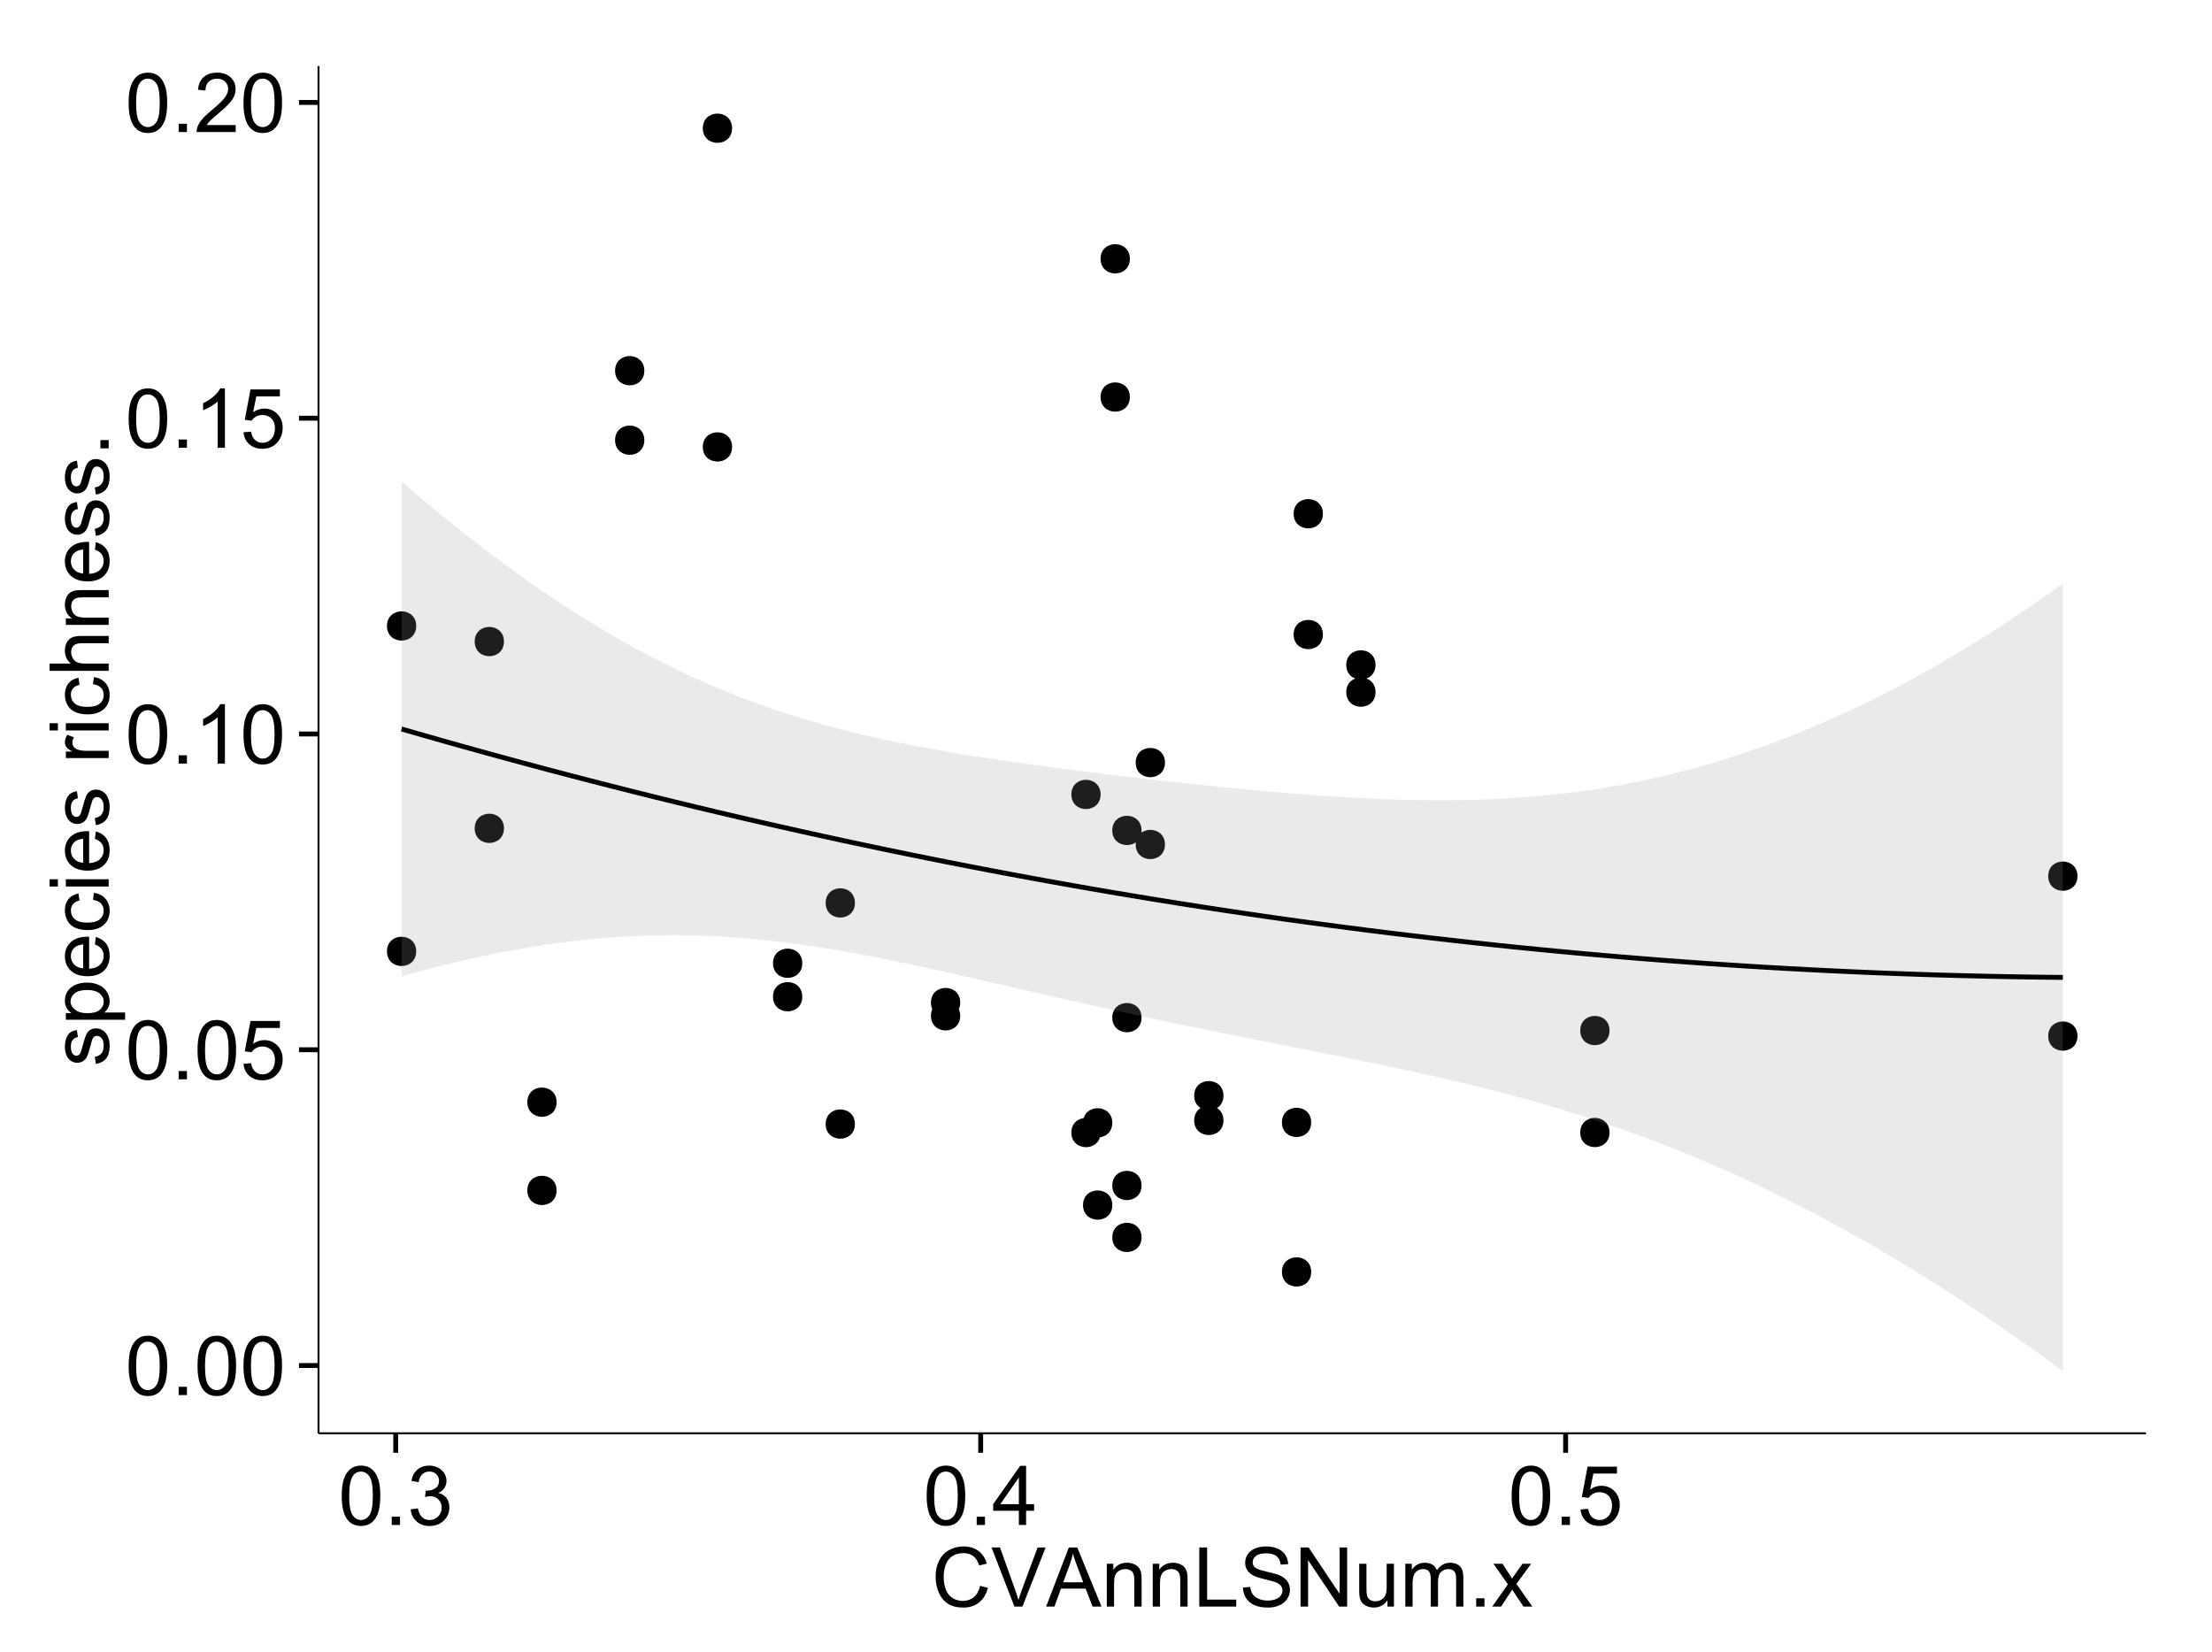 <?xml version="1.0" encoding="UTF-8"?>
<svg xmlns="http://www.w3.org/2000/svg" xmlns:xlink="http://www.w3.org/1999/xlink" width="482pt" height="360pt" viewBox="0 0 482 360" version="1.1">
<defs>
<g>
<symbol overflow="visible" id="glyph0-0">
<path style="stroke:none;" d="M 0.746 -6.355 C 0.742 -7.875 0.898 -9.102 1.215 -10.031 C 1.527 -10.961 1.996 -11.676 2.613 -12.18 C 3.23 -12.684 4.008 -12.938 4.949 -12.938 C 5.637 -12.938 6.242 -12.797 6.766 -12.52 C 7.285 -12.238 7.715 -11.836 8.059 -11.316 C 8.395 -10.789 8.664 -10.152 8.859 -9.398 C 9.051 -8.645 9.145 -7.629 9.148 -6.355 C 9.145 -4.84 8.992 -3.617 8.684 -2.691 C 8.371 -1.762 7.906 -1.047 7.289 -0.539 C 6.672 -0.035 5.891 0.215 4.949 0.219 C 3.703 0.215 2.727 -0.227 2.023 -1.117 C 1.168 -2.188 0.742 -3.934 0.746 -6.355 Z M 2.375 -6.355 C 2.371 -4.234 2.621 -2.824 3.117 -2.129 C 3.609 -1.426 4.219 -1.078 4.949 -1.082 C 5.672 -1.078 6.281 -1.43 6.781 -2.137 C 7.273 -2.836 7.523 -4.242 7.523 -6.355 C 7.523 -8.473 7.273 -9.883 6.781 -10.582 C 6.281 -11.277 5.664 -11.625 4.93 -11.629 C 4.199 -11.625 3.621 -11.316 3.191 -10.703 C 2.645 -9.918 2.371 -8.469 2.375 -6.355 Z M 2.375 -6.355 "/>
</symbol>
<symbol overflow="visible" id="glyph0-1">
<path style="stroke:none;" d="M 1.633 0 L 1.633 -1.801 L 3.438 -1.801 L 3.438 0 Z M 1.633 0 "/>
</symbol>
<symbol overflow="visible" id="glyph0-2">
<path style="stroke:none;" d="M 0.746 -3.375 L 2.406 -3.516 C 2.527 -2.707 2.812 -2.098 3.266 -1.691 C 3.711 -1.281 4.254 -1.078 4.887 -1.082 C 5.648 -1.078 6.293 -1.363 6.82 -1.941 C 7.344 -2.512 7.605 -3.273 7.609 -4.227 C 7.605 -5.125 7.352 -5.84 6.848 -6.363 C 6.34 -6.883 5.676 -7.141 4.859 -7.145 C 4.344 -7.141 3.887 -7.027 3.48 -6.797 C 3.07 -6.566 2.746 -6.266 2.516 -5.898 L 1.027 -6.09 L 2.277 -12.711 L 8.684 -12.711 L 8.684 -11.195 L 3.543 -11.195 L 2.848 -7.734 C 3.621 -8.273 4.43 -8.543 5.281 -8.543 C 6.402 -8.543 7.352 -8.152 8.129 -7.371 C 8.898 -6.59 9.285 -5.586 9.289 -4.367 C 9.285 -3.195 8.945 -2.188 8.27 -1.344 C 7.441 -0.301 6.316 0.215 4.887 0.219 C 3.715 0.215 2.758 -0.109 2.016 -0.766 C 1.273 -1.418 0.848 -2.289 0.746 -3.375 Z M 0.746 -3.375 "/>
</symbol>
<symbol overflow="visible" id="glyph0-3">
<path style="stroke:none;" d="M 6.707 0 L 5.125 0 L 5.125 -10.082 C 4.742 -9.715 4.242 -9.352 3.625 -8.988 C 3.004 -8.625 2.449 -8.352 1.961 -8.172 L 1.961 -9.703 C 2.844 -10.117 3.617 -10.621 4.281 -11.215 C 4.941 -11.805 5.41 -12.379 5.688 -12.938 L 6.707 -12.938 Z M 6.707 0 "/>
</symbol>
<symbol overflow="visible" id="glyph0-4">
<path style="stroke:none;" d="M 9.062 -1.52 L 9.062 0 L 0.547 0 C 0.531 -0.379 0.594 -0.742 0.73 -1.098 C 0.945 -1.676 1.293 -2.25 1.77 -2.812 C 2.246 -3.375 2.934 -4.023 3.84 -4.766 C 5.238 -5.906 6.188 -6.816 6.68 -7.492 C 7.172 -8.16 7.418 -8.793 7.418 -9.395 C 7.418 -10.02 7.191 -10.551 6.746 -10.98 C 6.293 -11.41 5.711 -11.625 4.992 -11.629 C 4.23 -11.625 3.621 -11.395 3.164 -10.941 C 2.703 -10.48 2.469 -9.848 2.469 -9.043 L 0.844 -9.211 C 0.953 -10.422 1.371 -11.344 2.102 -11.984 C 2.824 -12.617 3.801 -12.938 5.027 -12.938 C 6.262 -12.938 7.238 -12.594 7.961 -11.91 C 8.68 -11.223 9.039 -10.371 9.043 -9.359 C 9.039 -8.84 8.934 -8.336 8.727 -7.84 C 8.512 -7.34 8.164 -6.812 7.676 -6.266 C 7.188 -5.711 6.375 -4.957 5.238 -4 C 4.285 -3.199 3.676 -2.66 3.41 -2.379 C 3.141 -2.094 2.918 -1.805 2.742 -1.52 Z M 9.062 -1.52 "/>
</symbol>
<symbol overflow="visible" id="glyph0-5">
<path style="stroke:none;" d="M 0.758 -3.402 L 2.336 -3.613 C 2.516 -2.711 2.824 -2.062 3.266 -1.672 C 3.699 -1.273 4.23 -1.078 4.859 -1.082 C 5.602 -1.078 6.23 -1.336 6.746 -1.855 C 7.254 -2.367 7.512 -3.004 7.516 -3.77 C 7.512 -4.492 7.273 -5.094 6.801 -5.566 C 6.324 -6.035 5.723 -6.27 4.992 -6.273 C 4.691 -6.27 4.316 -6.211 3.875 -6.102 L 4.051 -7.488 C 4.152 -7.473 4.238 -7.465 4.305 -7.469 C 4.977 -7.465 5.582 -7.641 6.125 -7.996 C 6.66 -8.344 6.93 -8.887 6.934 -9.625 C 6.93 -10.199 6.734 -10.68 6.344 -11.062 C 5.949 -11.445 5.441 -11.637 4.824 -11.637 C 4.207 -11.637 3.695 -11.441 3.285 -11.055 C 2.875 -10.668 2.613 -10.09 2.496 -9.316 L 0.914 -9.598 C 1.105 -10.656 1.543 -11.477 2.23 -12.062 C 2.914 -12.645 3.766 -12.938 4.789 -12.938 C 5.488 -12.938 6.137 -12.785 6.73 -12.484 C 7.32 -12.18 7.773 -11.77 8.09 -11.25 C 8.402 -10.727 8.559 -10.172 8.562 -9.59 C 8.559 -9.031 8.41 -8.523 8.113 -8.066 C 7.812 -7.609 7.371 -7.246 6.785 -6.977 C 7.547 -6.801 8.137 -6.438 8.562 -5.883 C 8.98 -5.328 9.191 -4.633 9.195 -3.805 C 9.191 -2.676 8.781 -1.723 7.965 -0.945 C 7.141 -0.164 6.105 0.223 4.852 0.227 C 3.719 0.223 2.777 -0.109 2.035 -0.781 C 1.285 -1.453 0.859 -2.328 0.758 -3.402 Z M 0.758 -3.402 "/>
</symbol>
<symbol overflow="visible" id="glyph0-6">
<path style="stroke:none;" d="M 5.82 0 L 5.82 -3.086 L 0.227 -3.086 L 0.227 -4.535 L 6.109 -12.883 L 7.398 -12.883 L 7.398 -4.535 L 9.141 -4.535 L 9.141 -3.086 L 7.398 -3.086 L 7.398 0 Z M 5.82 -4.535 L 5.82 -10.344 L 1.785 -4.535 Z M 5.82 -4.535 "/>
</symbol>
<symbol overflow="visible" id="glyph0-7">
<path style="stroke:none;" d="M 10.582 -4.516 L 12.289 -4.086 C 11.926 -2.68 11.281 -1.613 10.355 -0.883 C 9.426 -0.148 8.293 0.215 6.953 0.219 C 5.559 0.215 4.43 -0.062 3.562 -0.629 C 2.691 -1.191 2.027 -2.012 1.578 -3.086 C 1.121 -4.156 0.895 -5.309 0.898 -6.539 C 0.895 -7.879 1.152 -9.047 1.664 -10.047 C 2.176 -11.043 2.902 -11.801 3.852 -12.324 C 4.797 -12.84 5.84 -13.102 6.977 -13.105 C 8.266 -13.102 9.352 -12.773 10.23 -12.121 C 11.105 -11.461 11.715 -10.539 12.066 -9.352 L 10.391 -8.957 C 10.086 -9.891 9.652 -10.574 9.086 -11.004 C 8.516 -11.43 7.801 -11.641 6.945 -11.645 C 5.949 -11.641 5.121 -11.406 4.457 -10.934 C 3.789 -10.457 3.324 -9.816 3.059 -9.02 C 2.789 -8.215 2.652 -7.391 2.656 -6.547 C 2.652 -5.449 2.812 -4.496 3.133 -3.68 C 3.449 -2.859 3.945 -2.246 4.621 -1.844 C 5.293 -1.438 6.023 -1.234 6.812 -1.238 C 7.762 -1.234 8.57 -1.512 9.234 -2.062 C 9.898 -2.613 10.348 -3.43 10.582 -4.516 Z M 10.582 -4.516 "/>
</symbol>
<symbol overflow="visible" id="glyph0-8">
<path style="stroke:none;" d="M 5.07 0 L 0.078 -12.883 L 1.926 -12.883 L 5.273 -3.523 C 5.543 -2.77 5.766 -2.066 5.949 -1.414 C 6.145 -2.113 6.379 -2.816 6.645 -3.523 L 10.125 -12.883 L 11.867 -12.883 L 6.82 0 Z M 5.07 0 "/>
</symbol>
<symbol overflow="visible" id="glyph0-9">
<path style="stroke:none;" d="M -0.027 0 L 4.922 -12.883 L 6.758 -12.883 L 12.031 0 L 10.09 0 L 8.586 -3.902 L 3.199 -3.902 L 1.785 0 Z M 3.691 -5.289 L 8.059 -5.289 L 6.715 -8.859 C 6.305 -9.941 6 -10.832 5.801 -11.531 C 5.637 -10.703 5.402 -9.883 5.105 -9.07 Z M 3.691 -5.289 "/>
</symbol>
<symbol overflow="visible" id="glyph0-10">
<path style="stroke:none;" d="M 1.188 0 L 1.188 -9.336 L 2.609 -9.336 L 2.609 -8.008 C 3.293 -9.031 4.285 -9.543 5.582 -9.547 C 6.141 -9.543 6.656 -9.441 7.133 -9.242 C 7.602 -9.035 7.957 -8.77 8.191 -8.445 C 8.426 -8.113 8.59 -7.727 8.684 -7.277 C 8.742 -6.98 8.77 -6.465 8.773 -5.738 L 8.773 0 L 7.188 0 L 7.188 -5.68 C 7.184 -6.32 7.121 -6.801 7.004 -7.121 C 6.879 -7.438 6.66 -7.695 6.348 -7.887 C 6.031 -8.074 5.664 -8.168 5.246 -8.172 C 4.566 -8.168 3.984 -7.953 3.5 -7.531 C 3.008 -7.102 2.766 -6.293 2.77 -5.098 L 2.77 0 Z M 1.188 0 "/>
</symbol>
<symbol overflow="visible" id="glyph0-11">
<path style="stroke:none;" d="M 1.32 0 L 1.32 -12.883 L 3.023 -12.883 L 3.023 -1.52 L 9.367 -1.52 L 9.367 0 Z M 1.32 0 "/>
</symbol>
<symbol overflow="visible" id="glyph0-12">
<path style="stroke:none;" d="M 0.809 -4.141 L 2.418 -4.281 C 2.492 -3.633 2.668 -3.102 2.949 -2.691 C 3.223 -2.277 3.656 -1.945 4.246 -1.691 C 4.828 -1.434 5.488 -1.305 6.223 -1.309 C 6.871 -1.305 7.445 -1.402 7.945 -1.598 C 8.441 -1.789 8.809 -2.055 9.055 -2.395 C 9.297 -2.727 9.422 -3.094 9.422 -3.5 C 9.422 -3.898 9.305 -4.25 9.07 -4.555 C 8.836 -4.852 8.449 -5.105 7.91 -5.316 C 7.562 -5.449 6.797 -5.66 5.613 -5.945 C 4.43 -6.227 3.602 -6.496 3.129 -6.75 C 2.512 -7.07 2.051 -7.469 1.754 -7.949 C 1.449 -8.422 1.301 -8.957 1.301 -9.555 C 1.301 -10.203 1.484 -10.812 1.852 -11.379 C 2.219 -11.941 2.758 -12.367 3.469 -12.664 C 4.18 -12.953 4.969 -13.102 5.836 -13.105 C 6.789 -13.102 7.629 -12.945 8.363 -12.641 C 9.09 -12.328 9.652 -11.879 10.043 -11.285 C 10.434 -10.688 10.645 -10.008 10.68 -9.254 L 9.043 -9.133 C 8.953 -9.941 8.656 -10.555 8.152 -10.977 C 7.641 -11.391 6.895 -11.602 5.906 -11.602 C 4.875 -11.602 4.121 -11.41 3.652 -11.035 C 3.176 -10.652 2.941 -10.199 2.945 -9.668 C 2.941 -9.203 3.109 -8.82 3.445 -8.523 C 3.773 -8.223 4.629 -7.918 6.016 -7.605 C 7.398 -7.293 8.348 -7.02 8.867 -6.785 C 9.613 -6.438 10.168 -5.996 10.527 -5.469 C 10.883 -4.938 11.062 -4.328 11.066 -3.641 C 11.062 -2.949 10.867 -2.305 10.477 -1.699 C 10.082 -1.09 9.516 -0.617 8.781 -0.285 C 8.043 0.051 7.215 0.215 6.301 0.219 C 5.133 0.215 4.156 0.051 3.371 -0.289 C 2.578 -0.625 1.961 -1.137 1.516 -1.824 C 1.066 -2.504 0.832 -3.277 0.809 -4.141 Z M 0.809 -4.141 "/>
</symbol>
<symbol overflow="visible" id="glyph0-13">
<path style="stroke:none;" d="M 1.371 0 L 1.371 -12.883 L 3.121 -12.883 L 9.887 -2.77 L 9.887 -12.883 L 11.523 -12.883 L 11.523 0 L 9.773 0 L 3.008 -10.125 L 3.008 0 Z M 1.371 0 "/>
</symbol>
<symbol overflow="visible" id="glyph0-14">
<path style="stroke:none;" d="M 7.305 0 L 7.305 -1.371 C 6.574 -0.316 5.586 0.211 4.344 0.211 C 3.789 0.211 3.273 0.105 2.797 -0.105 C 2.316 -0.316 1.965 -0.578 1.734 -0.898 C 1.504 -1.215 1.34 -1.609 1.25 -2.074 C 1.18 -2.383 1.148 -2.875 1.152 -3.551 L 1.152 -9.336 L 2.734 -9.336 L 2.734 -4.156 C 2.73 -3.328 2.762 -2.773 2.828 -2.488 C 2.926 -2.07 3.137 -1.742 3.461 -1.508 C 3.781 -1.266 4.18 -1.148 4.656 -1.152 C 5.129 -1.148 5.574 -1.27 5.992 -1.516 C 6.406 -1.758 6.699 -2.09 6.875 -2.508 C 7.047 -2.926 7.137 -3.531 7.137 -4.332 L 7.137 -9.336 L 8.719 -9.336 L 8.719 0 Z M 7.305 0 "/>
</symbol>
<symbol overflow="visible" id="glyph0-15">
<path style="stroke:none;" d="M 1.188 0 L 1.188 -9.336 L 2.602 -9.336 L 2.602 -8.023 C 2.891 -8.477 3.277 -8.848 3.77 -9.129 C 4.254 -9.406 4.809 -9.543 5.43 -9.547 C 6.121 -9.543 6.688 -9.398 7.133 -9.113 C 7.57 -8.824 7.883 -8.426 8.07 -7.91 C 8.805 -9 9.766 -9.543 10.953 -9.547 C 11.875 -9.543 12.586 -9.289 13.086 -8.777 C 13.582 -8.262 13.832 -7.469 13.836 -6.406 L 13.836 0 L 12.262 0 L 12.262 -5.879 C 12.258 -6.508 12.207 -6.965 12.105 -7.246 C 12.004 -7.523 11.816 -7.746 11.547 -7.918 C 11.277 -8.082 10.961 -8.168 10.602 -8.172 C 9.941 -8.168 9.398 -7.949 8.965 -7.516 C 8.527 -7.078 8.309 -6.379 8.312 -5.422 L 8.312 0 L 6.734 0 L 6.734 -6.062 C 6.73 -6.762 6.602 -7.289 6.348 -7.645 C 6.086 -7.992 5.664 -8.168 5.078 -8.172 C 4.633 -8.168 4.223 -8.051 3.844 -7.82 C 3.465 -7.582 3.191 -7.238 3.023 -6.793 C 2.852 -6.34 2.766 -5.691 2.77 -4.844 L 2.77 0 Z M 1.188 0 "/>
</symbol>
<symbol overflow="visible" id="glyph0-16">
<path style="stroke:none;" d="M 0.133 0 L 3.543 -4.852 L 0.387 -9.336 L 2.363 -9.336 L 3.797 -7.145 C 4.066 -6.727 4.281 -6.379 4.445 -6.102 C 4.703 -6.484 4.941 -6.828 5.16 -7.129 L 6.734 -9.336 L 8.621 -9.336 L 5.398 -4.938 L 8.867 0 L 6.926 0 L 5.008 -2.898 L 4.5 -3.684 L 2.047 0 Z M 0.133 0 "/>
</symbol>
<symbol overflow="visible" id="glyph1-0">
<path style="stroke:none;" d="M -2.785 -0.555 L -3.031 -2.117 C -2.402 -2.203 -1.922 -2.449 -1.59 -2.852 C -1.254 -3.25 -1.09 -3.812 -1.09 -4.535 C -1.09 -5.262 -1.234 -5.801 -1.531 -6.152 C -1.824 -6.504 -2.172 -6.68 -2.574 -6.68 C -2.926 -6.68 -3.207 -6.523 -3.418 -6.215 C -3.555 -5.996 -3.734 -5.457 -3.953 -4.598 C -4.246 -3.434 -4.5 -2.629 -4.715 -2.184 C -4.926 -1.734 -5.223 -1.395 -5.602 -1.164 C -5.98 -0.93 -6.398 -0.812 -6.855 -0.816 C -7.27 -0.812 -7.652 -0.91 -8.012 -1.102 C -8.363 -1.293 -8.66 -1.551 -8.895 -1.883 C -9.074 -2.125 -9.227 -2.461 -9.355 -2.887 C -9.48 -3.309 -9.543 -3.766 -9.547 -4.254 C -9.543 -4.984 -9.438 -5.625 -9.23 -6.184 C -9.016 -6.734 -8.73 -7.145 -8.371 -7.41 C -8.008 -7.672 -7.527 -7.852 -6.926 -7.953 L -6.715 -6.406 C -7.195 -6.332 -7.57 -6.129 -7.84 -5.797 C -8.105 -5.457 -8.238 -4.98 -8.242 -4.367 C -8.238 -3.637 -8.117 -3.121 -7.883 -2.812 C -7.641 -2.5 -7.359 -2.344 -7.039 -2.348 C -6.832 -2.344 -6.648 -2.406 -6.484 -2.539 C -6.312 -2.664 -6.172 -2.867 -6.062 -3.148 C -6.004 -3.301 -5.871 -3.766 -5.66 -4.543 C -5.359 -5.66 -5.113 -6.441 -4.926 -6.887 C -4.734 -7.324 -4.457 -7.672 -4.094 -7.926 C -3.73 -8.176 -3.281 -8.301 -2.742 -8.305 C -2.211 -8.301 -1.711 -8.148 -1.25 -7.844 C -0.781 -7.535 -0.422 -7.09 -0.172 -6.512 C 0.086 -5.926 0.211 -5.27 0.211 -4.543 C 0.211 -3.328 -0.039 -2.406 -0.543 -1.77 C -1.047 -1.133 -1.793 -0.727 -2.785 -0.555 Z M -2.785 -0.555 "/>
</symbol>
<symbol overflow="visible" id="glyph1-1">
<path style="stroke:none;" d="M 3.578 -1.188 L -9.336 -1.188 L -9.336 -2.629 L -8.121 -2.629 C -8.594 -2.965 -8.949 -3.348 -9.188 -3.777 C -9.426 -4.203 -9.543 -4.723 -9.547 -5.336 C -9.543 -6.129 -9.34 -6.832 -8.93 -7.445 C -8.516 -8.051 -7.934 -8.512 -7.191 -8.824 C -6.441 -9.133 -5.625 -9.285 -4.738 -9.289 C -3.781 -9.285 -2.922 -9.113 -2.156 -8.773 C -1.391 -8.43 -0.805 -7.934 -0.398 -7.281 C 0.008 -6.625 0.211 -5.938 0.211 -5.219 C 0.211 -4.691 0.102 -4.219 -0.121 -3.801 C -0.344 -3.379 -0.625 -3.035 -0.965 -2.77 L 3.578 -2.77 Z M -4.613 -2.621 C -3.41 -2.613 -2.523 -2.855 -1.949 -3.348 C -1.375 -3.832 -1.09 -4.422 -1.09 -5.117 C -1.09 -5.816 -1.387 -6.418 -1.98 -6.922 C -2.574 -7.418 -3.496 -7.668 -4.746 -7.672 C -5.934 -7.668 -6.824 -7.426 -7.418 -6.938 C -8.008 -6.449 -8.301 -5.863 -8.305 -5.188 C -8.301 -4.508 -7.988 -3.914 -7.359 -3.398 C -6.727 -2.879 -5.809 -2.617 -4.613 -2.621 Z M -4.613 -2.621 "/>
</symbol>
<symbol overflow="visible" id="glyph1-2">
<path style="stroke:none;" d="M -3.004 -7.578 L -2.805 -9.211 C -1.848 -8.953 -1.105 -8.473 -0.578 -7.777 C -0.051 -7.078 0.211 -6.188 0.211 -5.105 C 0.211 -3.738 -0.207 -2.656 -1.051 -1.859 C -1.887 -1.055 -3.066 -0.656 -4.586 -0.66 C -6.156 -0.656 -7.375 -1.059 -8.246 -1.871 C -9.109 -2.676 -9.543 -3.727 -9.547 -5.02 C -9.543 -6.266 -9.117 -7.285 -8.27 -8.078 C -7.418 -8.867 -6.223 -9.262 -4.684 -9.266 C -4.586 -9.262 -4.445 -9.258 -4.262 -9.254 L -4.262 -2.293 C -3.234 -2.348 -2.449 -2.641 -1.906 -3.164 C -1.359 -3.684 -1.09 -4.332 -1.09 -5.117 C -1.09 -5.691 -1.242 -6.188 -1.547 -6.598 C -1.852 -7.008 -2.336 -7.332 -3.004 -7.578 Z M -5.562 -2.383 L -5.562 -7.594 C -6.344 -7.523 -6.934 -7.324 -7.328 -6.996 C -7.934 -6.492 -8.238 -5.836 -8.242 -5.035 C -8.238 -4.305 -7.996 -3.695 -7.512 -3.203 C -7.027 -2.707 -6.375 -2.434 -5.562 -2.383 Z M -5.562 -2.383 "/>
</symbol>
<symbol overflow="visible" id="glyph1-3">
<path style="stroke:none;" d="M -3.418 -7.277 L -3.215 -8.832 C -2.141 -8.66 -1.301 -8.227 -0.699 -7.527 C -0.09 -6.824 0.211 -5.965 0.211 -4.949 C 0.211 -3.668 -0.203 -2.641 -1.039 -1.867 C -1.871 -1.09 -3.07 -0.703 -4.633 -0.703 C -5.637 -0.703 -6.52 -0.867 -7.277 -1.203 C -8.031 -1.535 -8.598 -2.047 -8.977 -2.73 C -9.355 -3.41 -9.543 -4.152 -9.547 -4.957 C -9.543 -5.969 -9.289 -6.797 -8.777 -7.441 C -8.262 -8.086 -7.531 -8.5 -6.59 -8.684 L -6.355 -7.145 C -6.98 -6.996 -7.453 -6.738 -7.77 -6.367 C -8.082 -5.992 -8.238 -5.543 -8.242 -5.02 C -8.238 -4.219 -7.953 -3.57 -7.387 -3.074 C -6.812 -2.574 -5.91 -2.324 -4.676 -2.328 C -3.422 -2.324 -2.508 -2.566 -1.941 -3.047 C -1.371 -3.527 -1.09 -4.152 -1.09 -4.93 C -1.09 -5.547 -1.277 -6.066 -1.66 -6.484 C -2.035 -6.898 -2.621 -7.164 -3.418 -7.277 Z M -3.418 -7.277 "/>
</symbol>
<symbol overflow="visible" id="glyph1-4">
<path style="stroke:none;" d="M -11.066 -1.195 L -12.883 -1.195 L -12.883 -2.777 L -11.066 -2.777 Z M 0 -1.195 L -9.336 -1.195 L -9.336 -2.777 L 0 -2.777 Z M 0 -1.195 "/>
</symbol>
<symbol overflow="visible" id="glyph1-5">
<path style="stroke:none;" d=""/>
</symbol>
<symbol overflow="visible" id="glyph1-6">
<path style="stroke:none;" d="M 0 -1.168 L -9.336 -1.168 L -9.336 -2.594 L -7.918 -2.594 C -8.578 -2.953 -9.016 -3.289 -9.23 -3.598 C -9.438 -3.906 -9.543 -4.242 -9.547 -4.613 C -9.543 -5.145 -9.375 -5.688 -9.035 -6.242 L -7.566 -5.695 C -7.793 -5.309 -7.91 -4.922 -7.91 -4.535 C -7.91 -4.188 -7.805 -3.875 -7.598 -3.602 C -7.387 -3.324 -7.098 -3.129 -6.734 -3.016 C -6.168 -2.836 -5.555 -2.746 -4.887 -2.75 L 0 -2.75 Z M 0 -1.168 "/>
</symbol>
<symbol overflow="visible" id="glyph1-7">
<path style="stroke:none;" d="M 0 -1.188 L -12.883 -1.188 L -12.883 -2.77 L -8.262 -2.77 C -9.117 -3.504 -9.543 -4.434 -9.547 -5.562 C -9.543 -6.25 -9.406 -6.852 -9.137 -7.363 C -8.859 -7.871 -8.484 -8.234 -8.004 -8.457 C -7.523 -8.676 -6.824 -8.789 -5.914 -8.789 L 0 -8.789 L 0 -7.207 L -5.914 -7.207 C -6.703 -7.207 -7.281 -7.035 -7.641 -6.691 C -8 -6.348 -8.18 -5.863 -8.184 -5.238 C -8.18 -4.77 -8.059 -4.328 -7.816 -3.914 C -7.574 -3.5 -7.242 -3.203 -6.828 -3.031 C -6.406 -2.852 -5.832 -2.766 -5.105 -2.77 L 0 -2.77 Z M 0 -1.188 "/>
</symbol>
<symbol overflow="visible" id="glyph1-8">
<path style="stroke:none;" d="M 0 -1.188 L -9.336 -1.188 L -9.336 -2.609 L -8.008 -2.609 C -9.031 -3.293 -9.543 -4.285 -9.547 -5.582 C -9.543 -6.141 -9.441 -6.656 -9.242 -7.133 C -9.035 -7.602 -8.77 -7.957 -8.445 -8.191 C -8.113 -8.426 -7.727 -8.59 -7.277 -8.684 C -6.98 -8.742 -6.465 -8.77 -5.738 -8.773 L 0 -8.773 L 0 -7.188 L -5.68 -7.188 C -6.32 -7.184 -6.801 -7.121 -7.121 -7.004 C -7.438 -6.879 -7.695 -6.66 -7.887 -6.348 C -8.074 -6.031 -8.168 -5.664 -8.172 -5.246 C -8.168 -4.57 -7.953 -3.992 -7.531 -3.504 C -7.102 -3.012 -6.293 -2.766 -5.098 -2.77 L 0 -2.77 Z M 0 -1.188 "/>
</symbol>
<symbol overflow="visible" id="glyph1-9">
<path style="stroke:none;" d="M 0 -1.633 L -1.801 -1.633 L -1.801 -3.438 L 0 -3.438 Z M 0 -1.633 "/>
</symbol>
</g>
<clipPath id="clip1">
  <path d="M 69.406 14.398 L 468.602 14.398 L 468.602 313.305 L 69.406 313.305 Z M 69.406 14.398 "/>
</clipPath>
</defs>
<g id="surface5386">
<rect x="0" y="0" width="482" height="360" style="fill:rgb(100%,100%,100%);fill-opacity:1;stroke:none;"/>
<rect x="0" y="0" width="482" height="360" style="fill:rgb(100%,100%,100%);fill-opacity:1;stroke:none;"/>
<path style="fill:none;stroke-width:1.063;stroke-linecap:round;stroke-linejoin:round;stroke:rgb(100%,100%,100%);stroke-opacity:1;stroke-miterlimit:10;" d="M 0 360 L 482 360 L 482 0 L 0 0 Z M 0 360 "/>
<g clip-path="url(#clip1)" clip-rule="nonzero">
<path style=" stroke:none;fill-rule:nonzero;fill:rgb(100%,100%,100%);fill-opacity:1;" d="M 69.406 312.305 L 467.602 312.305 L 467.602 14.398 L 69.406 14.398 Z M 69.406 312.305 "/>
<path style=" stroke:none;fill-rule:nonzero;fill:rgb(0%,0%,0%);fill-opacity:1;" d="M 252.785 184.012 C 252.785 186.848 248.531 186.848 248.531 184.012 C 248.531 181.176 252.785 181.176 252.785 184.012 "/>
<path style=" stroke:none;fill-rule:nonzero;fill:rgb(0%,0%,0%);fill-opacity:1;" d="M 247.684 221.738 C 247.684 224.57 243.434 224.57 243.434 221.738 C 243.434 218.902 247.684 218.902 247.684 221.738 "/>
<path style=" stroke:none;fill-rule:nonzero;fill:rgb(0%,0%,0%);fill-opacity:1;" d="M 185.227 244.926 C 185.227 247.762 180.977 247.762 180.977 244.926 C 180.977 242.09 185.227 242.09 185.227 244.926 "/>
<path style=" stroke:none;fill-rule:nonzero;fill:rgb(0%,0%,0%);fill-opacity:1;" d="M 247.684 180.945 C 247.684 183.777 243.434 183.777 243.434 180.945 C 243.434 178.109 247.684 178.109 247.684 180.945 "/>
<path style=" stroke:none;fill-rule:nonzero;fill:rgb(0%,0%,0%);fill-opacity:1;" d="M 245.137 86.512 C 245.137 89.344 240.883 89.344 240.883 86.512 C 240.883 83.676 245.137 83.676 245.137 86.512 "/>
<path style=" stroke:none;fill-rule:nonzero;fill:rgb(0%,0%,0%);fill-opacity:1;" d="M 451.625 225.754 C 451.625 228.59 447.375 228.59 447.375 225.754 C 447.375 222.922 451.625 222.922 451.625 225.754 "/>
<path style=" stroke:none;fill-rule:nonzero;fill:rgb(0%,0%,0%);fill-opacity:1;" d="M 451.625 190.902 C 451.625 193.738 447.375 193.738 447.375 190.902 C 447.375 188.07 451.625 188.07 451.625 190.902 "/>
<path style=" stroke:none;fill-rule:nonzero;fill:rgb(0%,0%,0%);fill-opacity:1;" d="M 238.762 173.102 C 238.762 175.938 234.512 175.938 234.512 173.102 C 234.512 170.266 238.762 170.266 238.762 173.102 "/>
<path style=" stroke:none;fill-rule:nonzero;fill:rgb(0%,0%,0%);fill-opacity:1;" d="M 238.762 246.773 C 238.762 249.609 234.512 249.609 234.512 246.773 C 234.512 243.941 238.762 243.941 238.762 246.773 "/>
<path style=" stroke:none;fill-rule:nonzero;fill:rgb(0%,0%,0%);fill-opacity:1;" d="M 208.172 218.449 C 208.172 221.281 203.918 221.281 203.918 218.449 C 203.918 215.613 208.172 215.613 208.172 218.449 "/>
<path style=" stroke:none;fill-rule:nonzero;fill:rgb(0%,0%,0%);fill-opacity:1;" d="M 108.75 139.789 C 108.75 142.625 104.496 142.625 104.496 139.789 C 104.496 136.957 108.75 136.957 108.75 139.789 "/>
<path style=" stroke:none;fill-rule:nonzero;fill:rgb(0%,0%,0%);fill-opacity:1;" d="M 108.75 180.484 C 108.75 183.32 104.496 183.32 104.496 180.484 C 104.496 177.652 108.75 177.652 108.75 180.484 "/>
<path style=" stroke:none;fill-rule:nonzero;fill:rgb(0%,0%,0%);fill-opacity:1;" d="M 287.199 111.938 C 287.199 114.773 282.945 114.773 282.945 111.938 C 282.945 109.105 287.199 109.105 287.199 111.938 "/>
<path style=" stroke:none;fill-rule:nonzero;fill:rgb(0%,0%,0%);fill-opacity:1;" d="M 139.34 80.773 C 139.34 83.605 135.09 83.605 135.09 80.773 C 135.09 77.938 139.34 77.938 139.34 80.773 "/>
<path style=" stroke:none;fill-rule:nonzero;fill:rgb(0%,0%,0%);fill-opacity:1;" d="M 139.34 95.914 C 139.34 98.75 135.09 98.75 135.09 95.914 C 135.09 93.078 139.34 93.078 139.34 95.914 "/>
<path style=" stroke:none;fill-rule:nonzero;fill:rgb(0%,0%,0%);fill-opacity:1;" d="M 265.531 244.129 C 265.531 246.965 261.277 246.965 261.277 244.129 C 261.277 241.293 265.531 241.293 265.531 244.129 "/>
<path style=" stroke:none;fill-rule:nonzero;fill:rgb(0%,0%,0%);fill-opacity:1;" d="M 265.531 238.738 C 265.531 241.57 261.277 241.57 261.277 238.738 C 261.277 235.902 265.531 235.902 265.531 238.738 "/>
<path style=" stroke:none;fill-rule:nonzero;fill:rgb(0%,0%,0%);fill-opacity:1;" d="M 245.137 56.391 C 245.137 59.227 240.883 59.227 240.883 56.391 C 240.883 53.555 245.137 53.555 245.137 56.391 "/>
<path style=" stroke:none;fill-rule:nonzero;fill:rgb(0%,0%,0%);fill-opacity:1;" d="M 287.199 138.258 C 287.199 141.094 282.945 141.094 282.945 138.258 C 282.945 135.426 287.199 135.426 287.199 138.258 "/>
<path style=" stroke:none;fill-rule:nonzero;fill:rgb(0%,0%,0%);fill-opacity:1;" d="M 208.172 221.34 C 208.172 224.172 203.918 224.172 203.918 221.34 C 203.918 218.504 208.172 218.504 208.172 221.34 "/>
<path style=" stroke:none;fill-rule:nonzero;fill:rgb(0%,0%,0%);fill-opacity:1;" d="M 185.227 196.738 C 185.227 199.574 180.977 199.574 180.977 196.738 C 180.977 193.902 185.227 193.902 185.227 196.738 "/>
<path style=" stroke:none;fill-rule:nonzero;fill:rgb(0%,0%,0%);fill-opacity:1;" d="M 252.785 166.16 C 252.785 168.996 248.531 168.996 248.531 166.16 C 248.531 163.328 252.785 163.328 252.785 166.16 "/>
<path style=" stroke:none;fill-rule:nonzero;fill:rgb(0%,0%,0%);fill-opacity:1;" d="M 247.684 269.617 C 247.684 272.453 243.434 272.453 243.434 269.617 C 243.434 266.785 247.684 266.785 247.684 269.617 "/>
<path style=" stroke:none;fill-rule:nonzero;fill:rgb(0%,0%,0%);fill-opacity:1;" d="M 247.684 258.301 C 247.684 261.137 243.434 261.137 243.434 258.301 C 243.434 255.465 247.684 255.465 247.684 258.301 "/>
<path style=" stroke:none;fill-rule:nonzero;fill:rgb(0%,0%,0%);fill-opacity:1;" d="M 158.461 97.379 C 158.461 100.215 154.207 100.215 154.207 97.379 C 154.207 94.547 158.461 94.547 158.461 97.379 "/>
<path style=" stroke:none;fill-rule:nonzero;fill:rgb(0%,0%,0%);fill-opacity:1;" d="M 158.461 27.941 C 158.461 30.777 154.207 30.777 154.207 27.941 C 154.207 25.105 158.461 25.105 158.461 27.941 "/>
<path style=" stroke:none;fill-rule:nonzero;fill:rgb(0%,0%,0%);fill-opacity:1;" d="M 349.656 224.547 C 349.656 227.383 345.402 227.383 345.402 224.547 C 345.402 221.711 349.656 221.711 349.656 224.547 "/>
<path style=" stroke:none;fill-rule:nonzero;fill:rgb(0%,0%,0%);fill-opacity:1;" d="M 349.656 246.766 C 349.656 249.598 345.402 249.598 345.402 246.766 C 345.402 243.93 349.656 243.93 349.656 246.766 "/>
<path style=" stroke:none;fill-rule:nonzero;fill:rgb(0%,0%,0%);fill-opacity:1;" d="M 120.223 240.152 C 120.223 242.988 115.969 242.988 115.969 240.152 C 115.969 237.316 120.223 237.316 120.223 240.152 "/>
<path style=" stroke:none;fill-rule:nonzero;fill:rgb(0%,0%,0%);fill-opacity:1;" d="M 120.223 259.379 C 120.223 262.215 115.969 262.215 115.969 259.379 C 115.969 256.543 120.223 256.543 120.223 259.379 "/>
<path style=" stroke:none;fill-rule:nonzero;fill:rgb(0%,0%,0%);fill-opacity:1;" d="M 89.629 136.395 C 89.629 139.227 85.379 139.227 85.379 136.395 C 85.379 133.559 89.629 133.559 89.629 136.395 "/>
<path style=" stroke:none;fill-rule:nonzero;fill:rgb(0%,0%,0%);fill-opacity:1;" d="M 89.629 207.297 C 89.629 210.133 85.379 210.133 85.379 207.297 C 85.379 204.465 89.629 204.465 89.629 207.297 "/>
<path style=" stroke:none;fill-rule:nonzero;fill:rgb(0%,0%,0%);fill-opacity:1;" d="M 284.648 244.559 C 284.648 247.395 280.398 247.395 280.398 244.559 C 280.398 241.727 284.648 241.727 284.648 244.559 "/>
<path style=" stroke:none;fill-rule:nonzero;fill:rgb(0%,0%,0%);fill-opacity:1;" d="M 284.648 277.145 C 284.648 279.98 280.398 279.98 280.398 277.145 C 280.398 274.309 284.648 274.309 284.648 277.145 "/>
<path style=" stroke:none;fill-rule:nonzero;fill:rgb(0%,0%,0%);fill-opacity:1;" d="M 298.672 144.879 C 298.672 147.715 294.418 147.715 294.418 144.879 C 294.418 142.047 298.672 142.047 298.672 144.879 "/>
<path style=" stroke:none;fill-rule:nonzero;fill:rgb(0%,0%,0%);fill-opacity:1;" d="M 298.672 150.812 C 298.672 153.648 294.418 153.648 294.418 150.812 C 294.418 147.977 298.672 147.977 298.672 150.812 "/>
<path style=" stroke:none;fill-rule:nonzero;fill:rgb(0%,0%,0%);fill-opacity:1;" d="M 173.758 209.887 C 173.758 212.719 169.504 212.719 169.504 209.887 C 169.504 207.051 173.758 207.051 173.758 209.887 "/>
<path style=" stroke:none;fill-rule:nonzero;fill:rgb(0%,0%,0%);fill-opacity:1;" d="M 173.758 217.18 C 173.758 220.012 169.504 220.012 169.504 217.18 C 169.504 214.344 173.758 214.344 173.758 217.18 "/>
<path style=" stroke:none;fill-rule:nonzero;fill:rgb(0%,0%,0%);fill-opacity:1;" d="M 241.312 244.656 C 241.312 247.492 237.059 247.492 237.059 244.656 C 237.059 241.82 241.312 241.82 241.312 244.656 "/>
<path style=" stroke:none;fill-rule:nonzero;fill:rgb(0%,0%,0%);fill-opacity:1;" d="M 241.312 262.574 C 241.312 265.41 237.059 265.41 237.059 262.574 C 237.059 259.742 241.312 259.742 241.312 262.574 "/>
<path style=" stroke:none;fill-rule:nonzero;fill:rgb(0%,0%,0%);fill-opacity:1;" d="M 253.848 184.012 C 253.848 188.262 247.469 188.262 247.469 184.012 C 247.469 179.758 253.848 179.758 253.848 184.012 "/>
<path style=" stroke:none;fill-rule:nonzero;fill:rgb(0%,0%,0%);fill-opacity:1;" d="M 248.746 221.738 C 248.746 225.988 242.371 225.988 242.371 221.738 C 242.371 217.484 248.746 217.484 248.746 221.738 "/>
<path style=" stroke:none;fill-rule:nonzero;fill:rgb(0%,0%,0%);fill-opacity:1;" d="M 186.289 244.926 C 186.289 249.176 179.914 249.176 179.914 244.926 C 179.914 240.672 186.289 240.672 186.289 244.926 "/>
<path style=" stroke:none;fill-rule:nonzero;fill:rgb(0%,0%,0%);fill-opacity:1;" d="M 248.746 180.945 C 248.746 185.195 242.371 185.195 242.371 180.945 C 242.371 176.691 248.746 176.691 248.746 180.945 "/>
<path style=" stroke:none;fill-rule:nonzero;fill:rgb(0%,0%,0%);fill-opacity:1;" d="M 246.199 86.512 C 246.199 90.762 239.82 90.762 239.82 86.512 C 239.82 82.258 246.199 82.258 246.199 86.512 "/>
<path style=" stroke:none;fill-rule:nonzero;fill:rgb(0%,0%,0%);fill-opacity:1;" d="M 452.688 225.754 C 452.688 230.008 446.312 230.008 446.312 225.754 C 446.312 221.504 452.688 221.504 452.688 225.754 "/>
<path style=" stroke:none;fill-rule:nonzero;fill:rgb(0%,0%,0%);fill-opacity:1;" d="M 452.688 190.902 C 452.688 195.156 446.312 195.156 446.312 190.902 C 446.312 186.652 452.688 186.652 452.688 190.902 "/>
<path style=" stroke:none;fill-rule:nonzero;fill:rgb(0%,0%,0%);fill-opacity:1;" d="M 239.824 173.102 C 239.824 177.355 233.449 177.355 233.449 173.102 C 233.449 168.852 239.824 168.852 239.824 173.102 "/>
<path style=" stroke:none;fill-rule:nonzero;fill:rgb(0%,0%,0%);fill-opacity:1;" d="M 239.824 246.773 C 239.824 251.027 233.449 251.027 233.449 246.773 C 233.449 242.523 239.824 242.523 239.824 246.773 "/>
<path style=" stroke:none;fill-rule:nonzero;fill:rgb(0%,0%,0%);fill-opacity:1;" d="M 209.234 218.449 C 209.234 222.699 202.855 222.699 202.855 218.449 C 202.855 214.195 209.234 214.195 209.234 218.449 "/>
<path style=" stroke:none;fill-rule:nonzero;fill:rgb(0%,0%,0%);fill-opacity:1;" d="M 109.812 139.789 C 109.812 144.043 103.434 144.043 103.434 139.789 C 103.434 135.539 109.812 135.539 109.812 139.789 "/>
<path style=" stroke:none;fill-rule:nonzero;fill:rgb(0%,0%,0%);fill-opacity:1;" d="M 109.812 180.484 C 109.812 184.738 103.434 184.738 103.434 180.484 C 103.434 176.234 109.812 176.234 109.812 180.484 "/>
<path style=" stroke:none;fill-rule:nonzero;fill:rgb(0%,0%,0%);fill-opacity:1;" d="M 288.262 111.938 C 288.262 116.191 281.883 116.191 281.883 111.938 C 281.883 107.688 288.262 107.688 288.262 111.938 "/>
<path style=" stroke:none;fill-rule:nonzero;fill:rgb(0%,0%,0%);fill-opacity:1;" d="M 140.402 80.773 C 140.402 85.023 134.027 85.023 134.027 80.773 C 134.027 76.52 140.402 76.52 140.402 80.773 "/>
<path style=" stroke:none;fill-rule:nonzero;fill:rgb(0%,0%,0%);fill-opacity:1;" d="M 140.402 95.914 C 140.402 100.168 134.027 100.168 134.027 95.914 C 134.027 91.664 140.402 91.664 140.402 95.914 "/>
<path style=" stroke:none;fill-rule:nonzero;fill:rgb(0%,0%,0%);fill-opacity:1;" d="M 266.594 244.129 C 266.594 248.383 260.215 248.383 260.215 244.129 C 260.215 239.879 266.594 239.879 266.594 244.129 "/>
<path style=" stroke:none;fill-rule:nonzero;fill:rgb(0%,0%,0%);fill-opacity:1;" d="M 266.594 238.738 C 266.594 242.988 260.215 242.988 260.215 238.738 C 260.215 234.484 266.594 234.484 266.594 238.738 "/>
<path style=" stroke:none;fill-rule:nonzero;fill:rgb(0%,0%,0%);fill-opacity:1;" d="M 246.199 56.391 C 246.199 60.641 239.82 60.641 239.82 56.391 C 239.82 52.137 246.199 52.137 246.199 56.391 "/>
<path style=" stroke:none;fill-rule:nonzero;fill:rgb(0%,0%,0%);fill-opacity:1;" d="M 288.262 138.258 C 288.262 142.512 281.883 142.512 281.883 138.258 C 281.883 134.008 288.262 134.008 288.262 138.258 "/>
<path style=" stroke:none;fill-rule:nonzero;fill:rgb(0%,0%,0%);fill-opacity:1;" d="M 209.234 221.34 C 209.234 225.59 202.855 225.59 202.855 221.34 C 202.855 217.086 209.234 217.086 209.234 221.34 "/>
<path style=" stroke:none;fill-rule:nonzero;fill:rgb(0%,0%,0%);fill-opacity:1;" d="M 186.289 196.738 C 186.289 200.988 179.914 200.988 179.914 196.738 C 179.914 192.484 186.289 192.484 186.289 196.738 "/>
<path style=" stroke:none;fill-rule:nonzero;fill:rgb(0%,0%,0%);fill-opacity:1;" d="M 253.848 166.16 C 253.848 170.414 247.469 170.414 247.469 166.16 C 247.469 161.91 253.848 161.91 253.848 166.16 "/>
<path style=" stroke:none;fill-rule:nonzero;fill:rgb(0%,0%,0%);fill-opacity:1;" d="M 248.746 269.617 C 248.746 273.871 242.371 273.871 242.371 269.617 C 242.371 265.367 248.746 265.367 248.746 269.617 "/>
<path style=" stroke:none;fill-rule:nonzero;fill:rgb(0%,0%,0%);fill-opacity:1;" d="M 248.746 258.301 C 248.746 262.555 242.371 262.555 242.371 258.301 C 242.371 254.051 248.746 254.051 248.746 258.301 "/>
<path style=" stroke:none;fill-rule:nonzero;fill:rgb(0%,0%,0%);fill-opacity:1;" d="M 159.523 97.379 C 159.523 101.633 153.145 101.633 153.145 97.379 C 153.145 93.129 159.523 93.129 159.523 97.379 "/>
<path style=" stroke:none;fill-rule:nonzero;fill:rgb(0%,0%,0%);fill-opacity:1;" d="M 159.523 27.941 C 159.523 32.191 153.145 32.191 153.145 27.941 C 153.145 23.688 159.523 23.688 159.523 27.941 "/>
<path style=" stroke:none;fill-rule:nonzero;fill:rgb(0%,0%,0%);fill-opacity:1;" d="M 350.719 224.547 C 350.719 228.801 344.34 228.801 344.34 224.547 C 344.34 220.297 350.719 220.297 350.719 224.547 "/>
<path style=" stroke:none;fill-rule:nonzero;fill:rgb(0%,0%,0%);fill-opacity:1;" d="M 350.719 246.766 C 350.719 251.016 344.34 251.016 344.34 246.766 C 344.34 242.512 350.719 242.512 350.719 246.766 "/>
<path style=" stroke:none;fill-rule:nonzero;fill:rgb(0%,0%,0%);fill-opacity:1;" d="M 121.285 240.152 C 121.285 244.406 114.906 244.406 114.906 240.152 C 114.906 235.902 121.285 235.902 121.285 240.152 "/>
<path style=" stroke:none;fill-rule:nonzero;fill:rgb(0%,0%,0%);fill-opacity:1;" d="M 121.285 259.379 C 121.285 263.633 114.906 263.633 114.906 259.379 C 114.906 255.129 121.285 255.129 121.285 259.379 "/>
<path style=" stroke:none;fill-rule:nonzero;fill:rgb(0%,0%,0%);fill-opacity:1;" d="M 90.691 136.395 C 90.691 140.645 84.316 140.645 84.316 136.395 C 84.316 132.141 90.691 132.141 90.691 136.395 "/>
<path style=" stroke:none;fill-rule:nonzero;fill:rgb(0%,0%,0%);fill-opacity:1;" d="M 90.691 207.297 C 90.691 211.551 84.316 211.551 84.316 207.297 C 84.316 203.047 90.691 203.047 90.691 207.297 "/>
<path style=" stroke:none;fill-rule:nonzero;fill:rgb(0%,0%,0%);fill-opacity:1;" d="M 285.711 244.559 C 285.711 248.812 279.336 248.812 279.336 244.559 C 279.336 240.309 285.711 240.309 285.711 244.559 "/>
<path style=" stroke:none;fill-rule:nonzero;fill:rgb(0%,0%,0%);fill-opacity:1;" d="M 285.711 277.145 C 285.711 281.395 279.336 281.395 279.336 277.145 C 279.336 272.891 285.711 272.891 285.711 277.145 "/>
<path style=" stroke:none;fill-rule:nonzero;fill:rgb(0%,0%,0%);fill-opacity:1;" d="M 299.734 144.879 C 299.734 149.133 293.355 149.133 293.355 144.879 C 293.355 140.629 299.734 140.629 299.734 144.879 "/>
<path style=" stroke:none;fill-rule:nonzero;fill:rgb(0%,0%,0%);fill-opacity:1;" d="M 299.734 150.812 C 299.734 155.066 293.355 155.066 293.355 150.812 C 293.355 146.562 299.734 146.562 299.734 150.812 "/>
<path style=" stroke:none;fill-rule:nonzero;fill:rgb(0%,0%,0%);fill-opacity:1;" d="M 174.82 209.887 C 174.82 214.137 168.441 214.137 168.441 209.887 C 168.441 205.633 174.82 205.633 174.82 209.887 "/>
<path style=" stroke:none;fill-rule:nonzero;fill:rgb(0%,0%,0%);fill-opacity:1;" d="M 174.82 217.18 C 174.82 221.43 168.441 221.43 168.441 217.18 C 168.441 212.926 174.82 212.926 174.82 217.18 "/>
<path style=" stroke:none;fill-rule:nonzero;fill:rgb(0%,0%,0%);fill-opacity:1;" d="M 242.375 244.656 C 242.375 248.91 235.996 248.91 235.996 244.656 C 235.996 240.406 242.375 240.406 242.375 244.656 "/>
<path style=" stroke:none;fill-rule:nonzero;fill:rgb(0%,0%,0%);fill-opacity:1;" d="M 242.375 262.574 C 242.375 266.828 235.996 266.828 235.996 262.574 C 235.996 258.324 242.375 258.324 242.375 262.574 "/>
<path style=" stroke:none;fill-rule:nonzero;fill:rgb(60%,60%,60%);fill-opacity:0.2;" d="M 87.504 104.93 L 92.086 108.852 L 96.668 112.648 L 101.25 116.324 L 105.832 119.875 L 110.414 123.297 L 114.996 126.586 L 119.578 129.742 L 124.164 132.762 L 128.746 135.645 L 133.328 138.379 L 137.91 140.973 L 142.492 143.418 L 147.074 145.715 L 151.656 147.867 L 156.238 149.871 L 160.82 151.73 L 165.402 153.449 L 169.984 155.031 L 174.566 156.488 L 179.148 157.824 L 183.73 159.047 L 188.312 160.168 L 192.895 161.195 L 197.477 162.145 L 202.059 163.02 L 206.641 163.836 L 211.223 164.594 L 215.809 165.309 L 220.391 165.984 L 224.973 166.625 L 229.555 167.242 L 234.137 167.836 L 238.719 168.406 L 243.301 168.961 L 247.883 169.496 L 252.465 170.02 L 257.047 170.523 L 261.629 171.012 L 266.211 171.484 L 270.793 171.934 L 275.375 172.359 L 279.957 172.758 L 284.539 173.125 L 289.121 173.453 L 293.703 173.742 L 298.285 173.984 L 302.867 174.176 L 307.453 174.305 L 312.035 174.367 L 316.617 174.363 L 321.199 174.277 L 325.781 174.105 L 330.363 173.848 L 334.945 173.492 L 339.527 173.035 L 344.109 172.473 L 348.691 171.805 L 353.273 171.02 L 357.855 170.125 L 362.438 169.109 L 367.02 167.973 L 371.602 166.719 L 376.184 165.344 L 380.766 163.848 L 385.348 162.227 L 389.93 160.488 L 394.512 158.629 L 399.098 156.648 L 403.68 154.547 L 408.262 152.332 L 412.844 149.996 L 417.426 147.543 L 422.008 144.973 L 426.59 142.289 L 431.172 139.492 L 435.754 136.582 L 440.336 133.559 L 444.918 130.422 L 449.5 127.18 L 449.5 298.762 L 444.918 295.418 L 440.336 292.152 L 435.754 288.965 L 431.172 285.855 L 426.59 282.828 L 422.008 279.883 L 417.426 277.02 L 412.844 274.238 L 408.262 271.543 L 403.68 268.934 L 399.098 266.406 L 394.512 263.969 L 389.93 261.617 L 385.348 259.355 L 380.766 257.184 L 376.184 255.098 L 371.602 253.102 L 367.02 251.191 L 362.438 249.371 L 357.855 247.637 L 353.273 245.988 L 348.691 244.422 L 344.109 242.938 L 339.527 241.527 L 334.945 240.188 L 330.363 238.918 L 325.781 237.711 L 321.199 236.562 L 316.617 235.465 L 312.035 234.414 L 307.453 233.402 L 302.867 232.422 L 298.285 231.469 L 293.703 230.535 L 289.121 229.617 L 284.539 228.707 L 275.375 226.895 L 270.793 225.984 L 266.211 225.062 L 261.629 224.129 L 257.047 223.184 L 252.465 222.219 L 247.883 221.242 L 243.301 220.246 L 238.719 219.234 L 234.137 218.207 L 229.555 217.168 L 220.391 215.066 L 215.809 214.012 L 211.223 212.965 L 206.641 211.93 L 202.059 210.918 L 197.477 209.934 L 192.895 208.988 L 188.312 208.094 L 183.73 207.258 L 179.148 206.492 L 174.566 205.805 L 169.984 205.203 L 165.402 204.699 L 160.82 204.301 L 156.238 204.008 L 151.656 203.824 L 147.074 203.758 L 142.492 203.805 L 137.91 203.969 L 133.328 204.246 L 128.746 204.633 L 124.164 205.133 L 119.578 205.738 L 114.996 206.449 L 110.414 207.262 L 105.832 208.172 L 101.25 209.18 L 96.668 210.277 L 92.086 211.469 L 87.504 212.746 Z M 87.504 104.93 "/>
<path style="fill:none;stroke-width:1.063;stroke-linecap:butt;stroke-linejoin:round;stroke:rgb(0%,0%,0%);stroke-opacity:1;stroke-miterlimit:1;" d="M 87.504 158.84 L 92.086 160.16 L 96.668 161.465 L 101.25 162.75 L 105.832 164.023 L 110.414 165.277 L 114.996 166.52 L 119.578 167.742 L 124.164 168.949 L 128.746 170.137 L 133.328 171.312 L 137.91 172.469 L 142.492 173.613 L 147.074 174.738 L 151.656 175.848 L 156.238 176.938 L 160.82 178.016 L 165.402 179.074 L 169.984 180.117 L 174.566 181.145 L 179.148 182.156 L 183.73 183.152 L 188.312 184.129 L 192.895 185.094 L 197.477 186.039 L 202.059 186.969 L 206.641 187.883 L 211.223 188.777 L 215.809 189.66 L 220.391 190.523 L 224.973 191.371 L 229.555 192.203 L 234.137 193.02 L 238.719 193.82 L 243.301 194.602 L 247.883 195.367 L 252.465 196.121 L 257.047 196.855 L 261.629 197.57 L 266.211 198.273 L 270.793 198.957 L 275.375 199.629 L 279.957 200.281 L 284.539 200.914 L 289.121 201.535 L 293.703 202.141 L 298.285 202.727 L 302.867 203.297 L 307.453 203.852 L 312.035 204.391 L 316.617 204.914 L 321.199 205.418 L 325.781 205.91 L 330.363 206.383 L 334.945 206.84 L 339.527 207.281 L 344.109 207.707 L 348.691 208.113 L 353.273 208.504 L 357.855 208.883 L 362.438 209.242 L 367.02 209.582 L 371.602 209.91 L 376.184 210.219 L 380.766 210.516 L 385.348 210.793 L 389.93 211.055 L 394.512 211.301 L 399.098 211.527 L 403.68 211.742 L 408.262 211.938 L 412.844 212.117 L 417.426 212.281 L 422.008 212.43 L 426.59 212.559 L 431.172 212.676 L 435.754 212.773 L 440.336 212.855 L 444.918 212.922 L 449.5 212.969 "/>
</g>
<path style="fill:none;stroke-width:0.425;stroke-linecap:butt;stroke-linejoin:round;stroke:rgb(0%,0%,0%);stroke-opacity:1;stroke-miterlimit:10;" d="M 69.406 312.305 L 69.406 14.398 "/>
<g style="fill:rgb(0%,0%,0%);fill-opacity:1;">
  <use xlink:href="#glyph0-0" x="27.285" y="303.973"/>
  <use xlink:href="#glyph0-1" x="37.296" y="303.973"/>
  <use xlink:href="#glyph0-0" x="42.297" y="303.973"/>
  <use xlink:href="#glyph0-0" x="52.308" y="303.973"/>
</g>
<g style="fill:rgb(0%,0%,0%);fill-opacity:1;">
  <use xlink:href="#glyph0-0" x="27.285" y="235.172"/>
  <use xlink:href="#glyph0-1" x="37.296" y="235.172"/>
  <use xlink:href="#glyph0-0" x="42.297" y="235.172"/>
  <use xlink:href="#glyph0-2" x="52.308" y="235.172"/>
</g>
<g style="fill:rgb(0%,0%,0%);fill-opacity:1;">
  <use xlink:href="#glyph0-0" x="27.285" y="166.371"/>
  <use xlink:href="#glyph0-1" x="37.296" y="166.371"/>
  <use xlink:href="#glyph0-3" x="42.297" y="166.371"/>
  <use xlink:href="#glyph0-0" x="52.308" y="166.371"/>
</g>
<g style="fill:rgb(0%,0%,0%);fill-opacity:1;">
  <use xlink:href="#glyph0-0" x="27.285" y="97.566"/>
  <use xlink:href="#glyph0-1" x="37.296" y="97.566"/>
  <use xlink:href="#glyph0-3" x="42.297" y="97.566"/>
  <use xlink:href="#glyph0-2" x="52.308" y="97.566"/>
</g>
<g style="fill:rgb(0%,0%,0%);fill-opacity:1;">
  <use xlink:href="#glyph0-0" x="27.285" y="28.766"/>
  <use xlink:href="#glyph0-1" x="37.296" y="28.766"/>
  <use xlink:href="#glyph0-4" x="42.297" y="28.766"/>
  <use xlink:href="#glyph0-0" x="52.308" y="28.766"/>
</g>
<path style="fill:none;stroke-width:1.063;stroke-linecap:butt;stroke-linejoin:round;stroke:rgb(0%,0%,0%);stroke-opacity:1;stroke-miterlimit:10;" d="M 65.152 297.531 L 69.406 297.531 "/>
<path style="fill:none;stroke-width:1.063;stroke-linecap:butt;stroke-linejoin:round;stroke:rgb(0%,0%,0%);stroke-opacity:1;stroke-miterlimit:10;" d="M 65.152 228.73 L 69.406 228.73 "/>
<path style="fill:none;stroke-width:1.063;stroke-linecap:butt;stroke-linejoin:round;stroke:rgb(0%,0%,0%);stroke-opacity:1;stroke-miterlimit:10;" d="M 65.152 159.926 L 69.406 159.926 "/>
<path style="fill:none;stroke-width:1.063;stroke-linecap:butt;stroke-linejoin:round;stroke:rgb(0%,0%,0%);stroke-opacity:1;stroke-miterlimit:10;" d="M 65.152 91.125 L 69.406 91.125 "/>
<path style="fill:none;stroke-width:1.063;stroke-linecap:butt;stroke-linejoin:round;stroke:rgb(0%,0%,0%);stroke-opacity:1;stroke-miterlimit:10;" d="M 65.152 22.324 L 69.406 22.324 "/>
<path style="fill:none;stroke-width:0.425;stroke-linecap:butt;stroke-linejoin:round;stroke:rgb(0%,0%,0%);stroke-opacity:1;stroke-miterlimit:10;" d="M 69.406 312.305 L 467.602 312.305 "/>
<path style="fill:none;stroke-width:1.063;stroke-linecap:butt;stroke-linejoin:round;stroke:rgb(0%,0%,0%);stroke-opacity:1;stroke-miterlimit:10;" d="M 86.23 316.555 L 86.23 312.305 "/>
<path style="fill:none;stroke-width:1.063;stroke-linecap:butt;stroke-linejoin:round;stroke:rgb(0%,0%,0%);stroke-opacity:1;stroke-miterlimit:10;" d="M 213.691 316.555 L 213.691 312.305 "/>
<path style="fill:none;stroke-width:1.063;stroke-linecap:butt;stroke-linejoin:round;stroke:rgb(0%,0%,0%);stroke-opacity:1;stroke-miterlimit:10;" d="M 341.156 316.555 L 341.156 312.305 "/>
<g style="fill:rgb(0%,0%,0%);fill-opacity:1;">
  <use xlink:href="#glyph0-0" x="73.719" y="332.277"/>
  <use xlink:href="#glyph0-1" x="83.729" y="332.277"/>
  <use xlink:href="#glyph0-5" x="88.73" y="332.277"/>
</g>
<g style="fill:rgb(0%,0%,0%);fill-opacity:1;">
  <use xlink:href="#glyph0-0" x="201.18" y="332.277"/>
  <use xlink:href="#glyph0-1" x="211.19" y="332.277"/>
  <use xlink:href="#glyph0-6" x="216.191" y="332.277"/>
</g>
<g style="fill:rgb(0%,0%,0%);fill-opacity:1;">
  <use xlink:href="#glyph0-0" x="328.645" y="332.277"/>
  <use xlink:href="#glyph0-1" x="338.655" y="332.277"/>
  <use xlink:href="#glyph0-2" x="343.656" y="332.277"/>
</g>
<g style="fill:rgb(0%,0%,0%);fill-opacity:1;">
  <use xlink:href="#glyph0-7" x="202.977" y="350.059"/>
  <use xlink:href="#glyph0-8" x="215.976" y="350.059"/>
  <use xlink:href="#glyph0-9" x="227.981" y="350.059"/>
  <use xlink:href="#glyph0-10" x="239.987" y="350.059"/>
  <use xlink:href="#glyph0-10" x="249.998" y="350.059"/>
  <use xlink:href="#glyph0-11" x="260.009" y="350.059"/>
  <use xlink:href="#glyph0-12" x="270.02" y="350.059"/>
  <use xlink:href="#glyph0-13" x="282.025" y="350.059"/>
  <use xlink:href="#glyph0-14" x="295.024" y="350.059"/>
  <use xlink:href="#glyph0-15" x="305.035" y="350.059"/>
  <use xlink:href="#glyph0-1" x="320.029" y="350.059"/>
  <use xlink:href="#glyph0-16" x="325.03" y="350.059"/>
</g>
<g style="fill:rgb(0%,0%,0%);fill-opacity:1;">
  <use xlink:href="#glyph1-0" x="23.684" y="232.383"/>
  <use xlink:href="#glyph1-1" x="23.684" y="223.383"/>
  <use xlink:href="#glyph1-2" x="23.684" y="213.372"/>
  <use xlink:href="#glyph1-3" x="23.684" y="203.361"/>
  <use xlink:href="#glyph1-4" x="23.684" y="194.361"/>
  <use xlink:href="#glyph1-2" x="23.684" y="190.362"/>
  <use xlink:href="#glyph1-0" x="23.684" y="180.352"/>
  <use xlink:href="#glyph1-5" x="23.684" y="171.352"/>
  <use xlink:href="#glyph1-6" x="23.684" y="166.351"/>
  <use xlink:href="#glyph1-4" x="23.684" y="160.356"/>
  <use xlink:href="#glyph1-3" x="23.684" y="156.357"/>
  <use xlink:href="#glyph1-7" x="23.684" y="147.357"/>
  <use xlink:href="#glyph1-8" x="23.684" y="137.347"/>
  <use xlink:href="#glyph1-2" x="23.684" y="127.336"/>
  <use xlink:href="#glyph1-0" x="23.684" y="117.325"/>
  <use xlink:href="#glyph1-0" x="23.684" y="108.325"/>
  <use xlink:href="#glyph1-9" x="23.684" y="99.325"/>
</g>
</g>
</svg>
